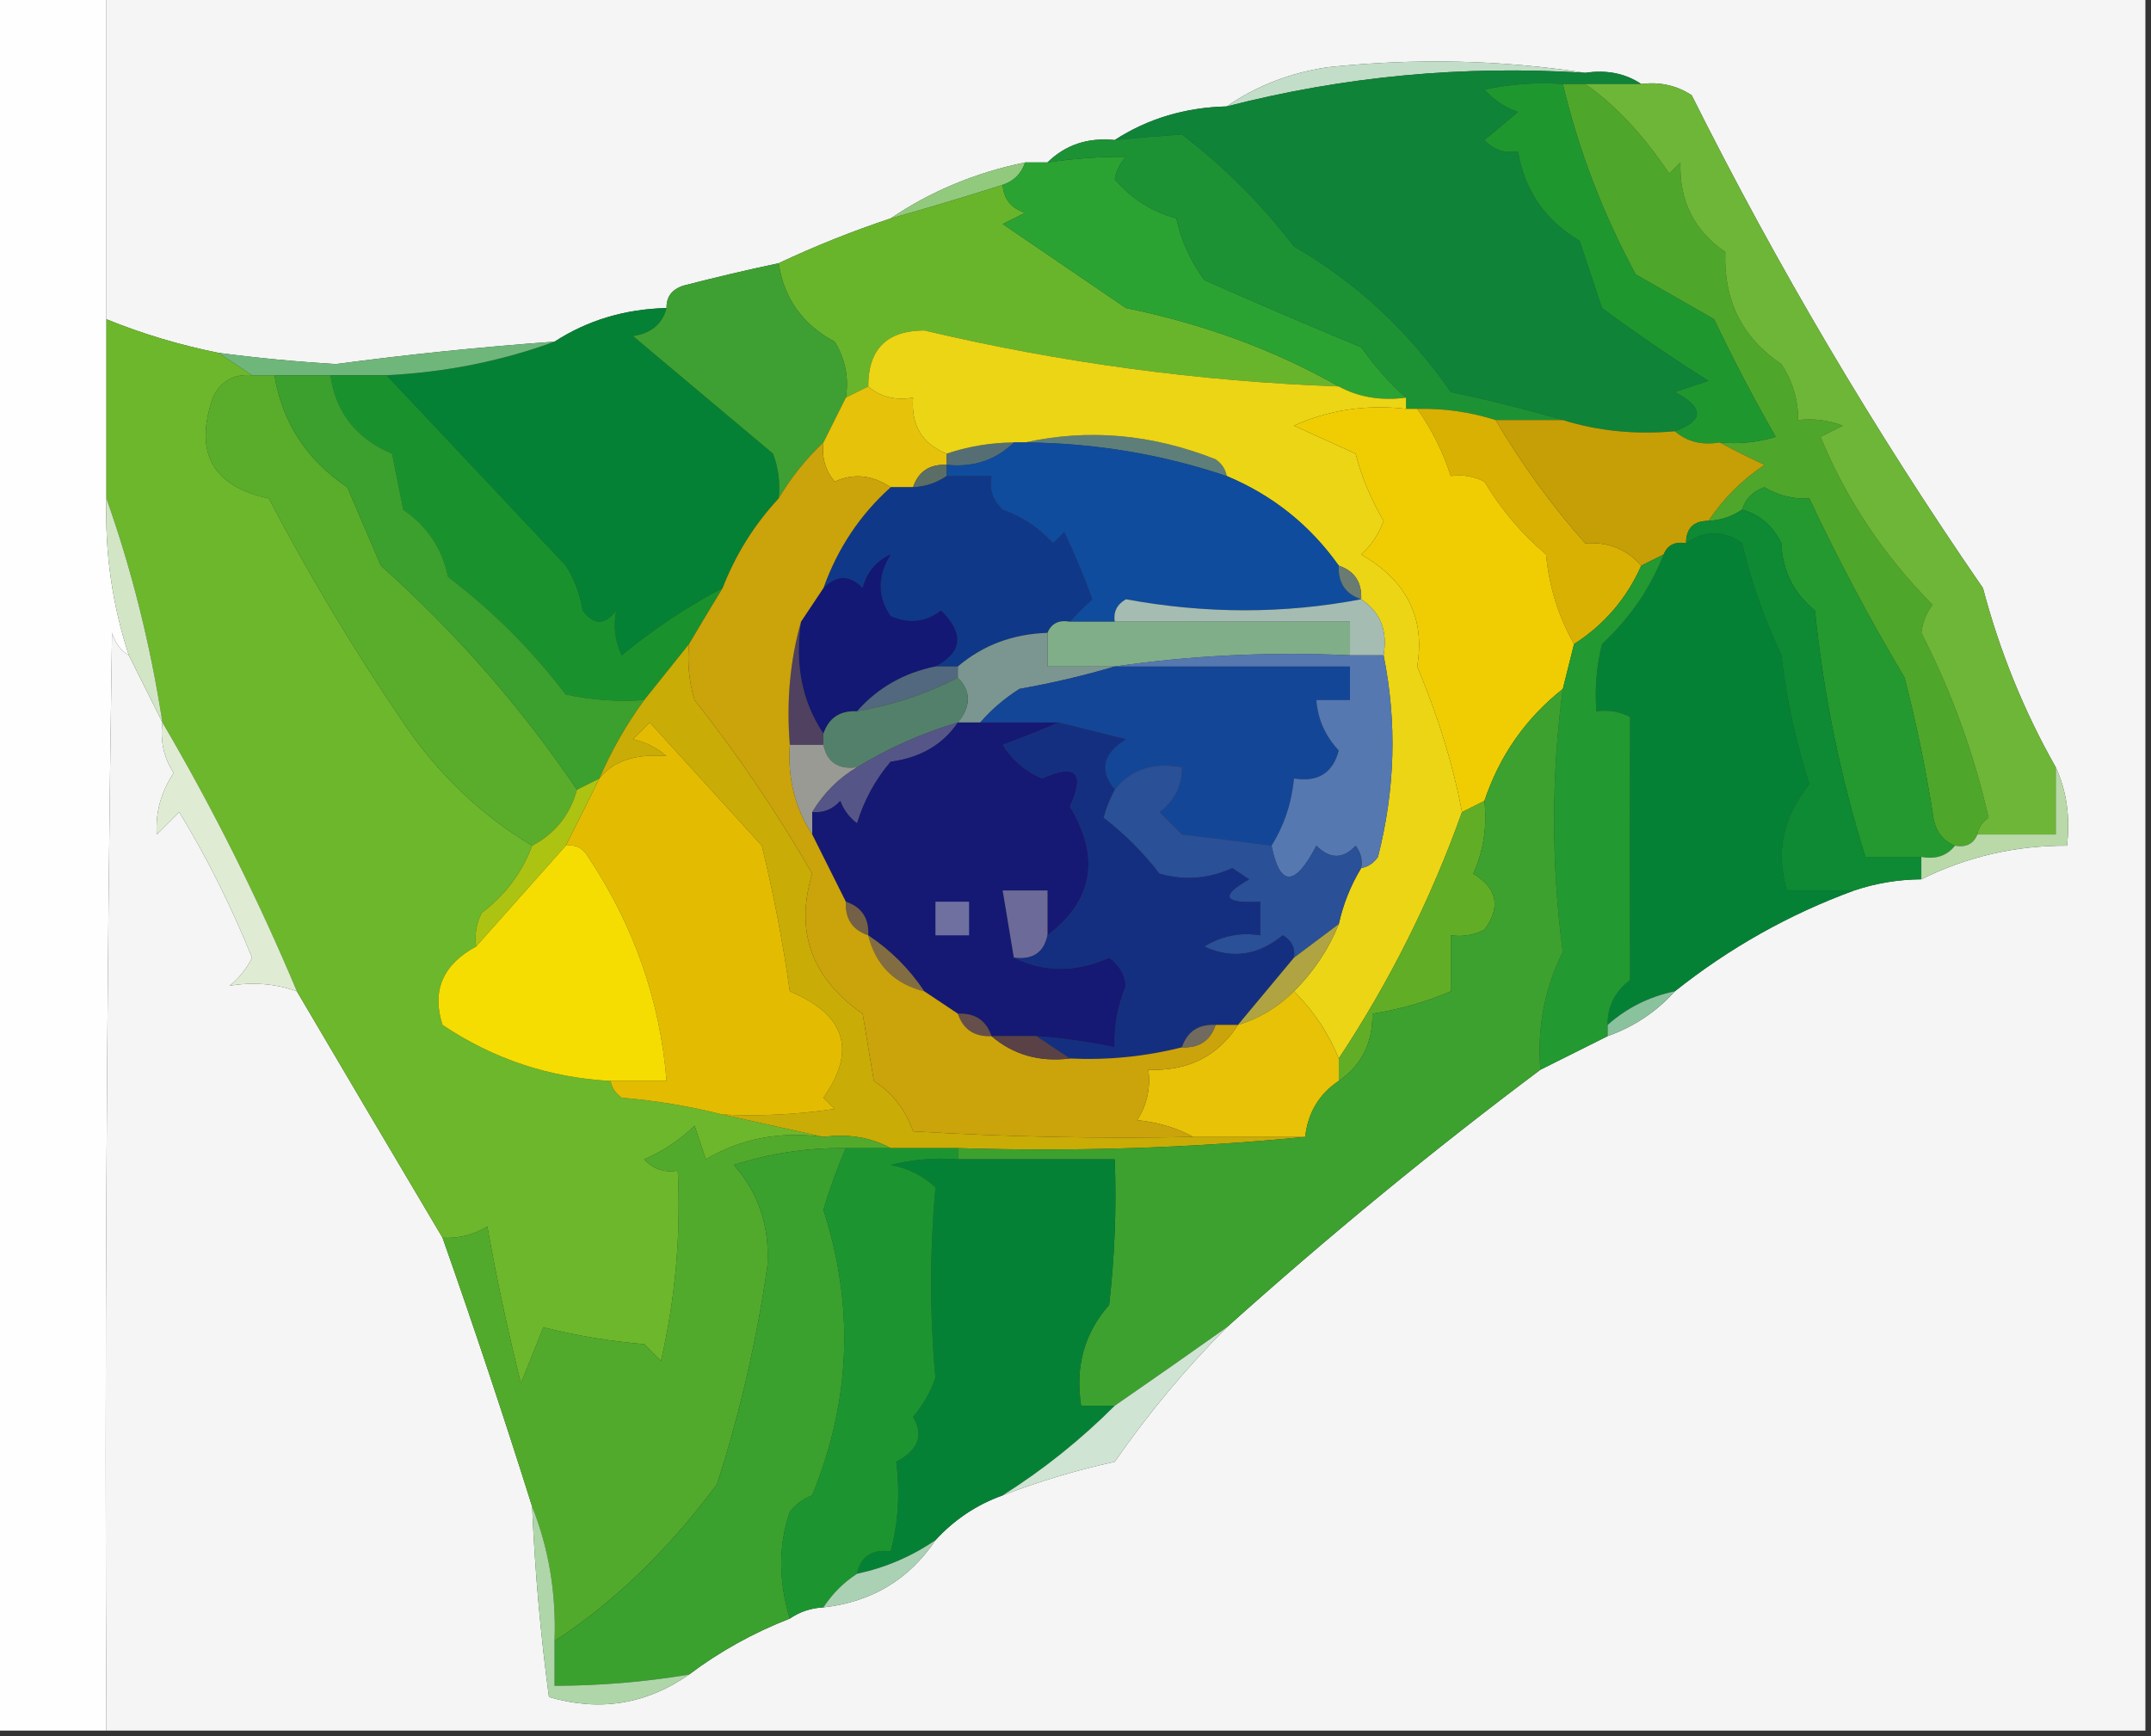 <?xml version="1.0" encoding="UTF-8"?>
<!DOCTYPE svg PUBLIC "-//W3C//DTD SVG 1.1//EN" "http://www.w3.org/Graphics/SVG/1.1/DTD/svg11.dtd">
<svg xmlns="http://www.w3.org/2000/svg" version="1.1" width="192px" height="155px" style="shape-rendering:geometricPrecision; text-rendering:geometricPrecision; image-rendering:optimizeQuality; fill-rule:evenodd; clip-rule:evenodd" xmlns:xlink="http://www.w3.org/1999/xlink">
<rect width="100%" height="100%" fill="#333333" stroke="none"/>
<g><path style="opacity:1" fill="#fefefe" d="M -0.5,-0.5 C 2.833,-0.5 6.167,-0.5 9.5,-0.5C 9.5,9.167 9.5,18.833 9.5,28.5C 9.5,33.833 9.5,39.167 9.5,44.5C 9.352,49.319 10.018,53.986 11.5,58.5C 10.778,58.083 10.278,57.416 10,56.5C 9.5,89.165 9.333,121.832 9.5,154.5C 6.167,154.5 2.833,154.5 -0.5,154.5C -0.5,102.833 -0.5,51.167 -0.5,-0.5 Z"/></g>
<g><path style="opacity:1" fill="#f4f5f4" d="M 9.5,-0.5 C 70.167,-0.5 130.833,-0.5 191.5,-0.5C 191.5,51.167 191.5,102.833 191.5,154.5C 130.833,154.5 70.167,154.5 9.5,154.5C 9.333,121.832 9.5,89.165 10,56.5C 10.278,57.416 10.778,58.083 11.5,58.5C 12.522,60.544 13.522,62.544 14.5,64.5C 14.287,66.144 14.62,67.644 15.5,69C 14.362,70.734 13.862,72.568 14,74.5C 14.667,73.833 15.333,73.167 16,72.5C 18.474,76.56 20.641,80.893 22.5,85.5C 22.023,86.478 21.357,87.311 20.5,88C 22.61,87.653 24.61,87.82 26.5,88.5C 30.801,95.813 35.135,103.146 39.5,110.5C 42.288,118.41 44.955,126.41 47.5,134.5C 47.742,140.184 48.242,145.851 49,151.5C 53.505,152.829 57.672,152.162 61.5,149.5C 64.243,147.436 67.243,145.769 70.5,144.5C 71.391,143.89 72.391,143.557 73.5,143.5C 77.805,143.018 81.139,141.018 83.5,137.5C 85.19,135.658 87.19,134.325 89.5,133.5C 92.737,132.251 96.071,131.251 99.5,130.5C 102.525,126.151 105.858,122.151 109.5,118.5C 118.631,110.311 127.964,102.645 137.5,95.5C 139.5,94.5 141.5,93.5 143.5,92.5C 145.853,91.66 147.853,90.326 149.5,88.5C 154.368,84.623 159.702,81.623 165.5,79.5C 167.435,78.85 169.435,78.517 171.5,78.5C 175.581,76.474 179.915,75.474 184.5,75.5C 184.802,72.941 184.468,70.607 183.5,68.5C 180.663,63.499 178.496,58.166 177,52.5C 167.302,38.437 158.636,23.77 151,8.5C 149.644,7.62 148.144,7.286 146.5,7.5C 145.081,6.549 143.415,6.216 141.5,6.5C 134.011,5.344 126.345,5.178 118.5,6C 115.135,6.505 112.135,7.672 109.5,9.5C 105.786,9.59 102.452,10.59 99.5,12.5C 97.102,12.259 95.102,12.926 93.5,14.5C 92.833,14.5 92.167,14.5 91.5,14.5C 87.064,15.414 83.064,17.081 79.5,19.5C 76.053,20.647 72.72,21.98 69.5,23.5C 66.668,24.1 63.835,24.767 61,25.5C 59.97,25.836 59.47,26.503 59.5,27.5C 55.786,27.59 52.453,28.59 49.5,30.5C 42.984,30.969 36.484,31.636 30,32.5C 26.477,32.293 22.977,31.96 19.5,31.5C 16.017,30.799 12.684,29.799 9.5,28.5C 9.5,18.833 9.5,9.167 9.5,-0.5 Z"/></g>
<g><path style="opacity:1" fill="#c2ddc8" d="M 141.5,6.5 C 130.613,5.81 119.946,6.81 109.5,9.5C 112.135,7.672 115.135,6.505 118.5,6C 126.345,5.178 134.011,5.344 141.5,6.5 Z"/></g>
<g><path style="opacity:1" fill="#0f8338" d="M 141.5,6.5 C 143.415,6.216 145.081,6.549 146.5,7.5C 144.833,7.5 143.167,7.5 141.5,7.5C 140.833,7.5 140.167,7.5 139.5,7.5C 137.143,7.337 134.81,7.503 132.5,8C 133.328,8.915 134.328,9.581 135.5,10C 134.5,10.833 133.5,11.667 132.5,12.5C 133.325,13.386 134.325,13.719 135.5,13.5C 136.088,17.006 137.922,19.673 141,21.5C 141.667,23.5 142.333,25.5 143,27.5C 146.065,29.769 149.232,31.936 152.5,34C 151.5,34.333 150.5,34.667 149.5,35C 152.125,36.376 152.125,37.542 149.5,38.5C 145.958,38.813 142.625,38.479 139.5,37.5C 136.325,36.571 132.991,35.738 129.5,35C 125.711,29.538 121.044,25.205 115.5,22C 112.597,18.219 109.263,14.886 105.5,12C 103.575,12.135 101.575,12.302 99.5,12.5C 102.452,10.59 105.786,9.59 109.5,9.5C 119.946,6.81 130.613,5.81 141.5,6.5 Z"/></g>
<g><path style="opacity:1" fill="#92ca7d" d="M 91.5,14.5 C 91.167,15.5 90.5,16.167 89.5,16.5C 86.129,17.576 82.796,18.576 79.5,19.5C 83.064,17.081 87.064,15.414 91.5,14.5 Z"/></g>
<g><path style="opacity:1" fill="#4ea62b" d="M 139.5,7.5 C 140.167,7.5 140.833,7.5 141.5,7.5C 144.162,9.347 146.662,12.013 149,15.5C 149.333,15.167 149.667,14.833 150,14.5C 149.879,17.921 151.212,20.588 154,22.5C 153.843,26.827 155.51,30.16 159,32.5C 160.009,34.025 160.509,35.692 160.5,37.5C 161.873,37.343 163.207,37.51 164.5,38C 163.833,38.333 163.167,38.667 162.5,39C 164.808,44.595 168.141,49.595 172.5,54C 171.941,54.725 171.608,55.558 171.5,56.5C 174.185,61.733 176.185,67.233 177.5,73C 176.944,73.383 176.611,73.883 176.5,74.5C 176.158,75.338 175.492,75.672 174.5,75.5C 173.307,75.03 172.64,74.03 172.5,72.5C 171.859,68.46 171.025,64.46 170,60.5C 166.882,55.26 164.048,49.927 161.5,44.5C 160.07,44.579 158.736,44.246 157.5,43.5C 156.478,43.855 155.811,44.522 155.5,45.5C 154.609,46.11 153.609,46.443 152.5,46.5C 153.812,44.521 155.479,42.855 157.5,41.5C 156.051,40.828 154.718,40.161 153.5,39.5C 155.199,39.66 156.866,39.493 158.5,39C 156.558,35.619 154.725,32.119 153,28.5C 150.667,27.167 148.333,25.833 146,24.5C 143.064,19.059 140.898,13.392 139.5,7.5 Z"/></g>
<g><path style="opacity:1" fill="#1f972f" d="M 139.5,7.5 C 140.898,13.392 143.064,19.059 146,24.5C 148.333,25.833 150.667,27.167 153,28.5C 154.725,32.119 156.558,35.619 158.5,39C 156.866,39.493 155.199,39.66 153.5,39.5C 151.901,39.768 150.568,39.434 149.5,38.5C 152.125,37.542 152.125,36.376 149.5,35C 150.5,34.667 151.5,34.333 152.5,34C 149.232,31.936 146.065,29.769 143,27.5C 142.333,25.5 141.667,23.5 141,21.5C 137.922,19.673 136.088,17.006 135.5,13.5C 134.325,13.719 133.325,13.386 132.5,12.5C 133.5,11.667 134.5,10.833 135.5,10C 134.328,9.581 133.328,8.915 132.5,8C 134.81,7.503 137.143,7.337 139.5,7.5 Z"/></g>
<g><path style="opacity:1" fill="#68b52c" d="M 89.5,16.5 C 89.577,17.75 90.244,18.583 91.5,19C 90.833,19.333 90.167,19.667 89.5,20C 93.176,22.503 96.843,25.003 100.5,27.5C 107.454,28.92 113.788,31.253 119.5,34.5C 107.006,34.049 94.673,32.382 82.5,29.5C 79.155,29.511 77.489,31.178 77.5,34.5C 76.833,34.833 76.167,35.167 75.5,35.5C 75.785,33.712 75.452,32.045 74.5,30.5C 71.646,28.985 69.98,26.651 69.5,23.5C 72.72,21.98 76.053,20.647 79.5,19.5C 82.796,18.576 86.129,17.576 89.5,16.5 Z"/></g>
<g><path style="opacity:1" fill="#2ba332" d="M 125.5,35.5 C 123.265,35.795 121.265,35.461 119.5,34.5C 113.788,31.253 107.454,28.92 100.5,27.5C 96.843,25.003 93.176,22.503 89.5,20C 90.167,19.667 90.833,19.333 91.5,19C 90.244,18.583 89.577,17.75 89.5,16.5C 90.5,16.167 91.167,15.5 91.5,14.5C 92.167,14.5 92.833,14.5 93.5,14.5C 95.87,14.149 98.203,13.982 100.5,14C 99.978,14.561 99.645,15.228 99.5,16C 100.954,17.713 102.788,18.88 105,19.5C 105.45,21.519 106.283,23.352 107.5,25C 112.214,27.089 116.881,29.089 121.5,31C 122.699,32.694 124.032,34.194 125.5,35.5 Z"/></g>
<g><path style="opacity:1" fill="#1c9235" d="M 139.5,37.5 C 137.5,37.5 135.5,37.5 133.5,37.5C 131.236,36.781 128.903,36.448 126.5,36.5C 126.167,36.5 125.833,36.5 125.5,36.5C 125.5,36.167 125.5,35.833 125.5,35.5C 124.032,34.194 122.699,32.694 121.5,31C 116.881,29.089 112.214,27.089 107.5,25C 106.283,23.352 105.45,21.519 105,19.5C 102.788,18.88 100.954,17.713 99.5,16C 99.645,15.228 99.978,14.561 100.5,14C 98.203,13.982 95.87,14.149 93.5,14.5C 95.102,12.926 97.102,12.259 99.5,12.5C 101.575,12.302 103.575,12.135 105.5,12C 109.263,14.886 112.597,18.219 115.5,22C 121.044,25.205 125.711,29.538 129.5,35C 132.991,35.738 136.325,36.571 139.5,37.5 Z"/></g>
<g><path style="opacity:1" fill="#048134" d="M 59.5,27.5 C 59.119,28.931 58.119,29.765 56.5,30C 60.642,33.47 64.808,36.97 69,40.5C 69.49,41.793 69.657,43.127 69.5,44.5C 67.333,46.83 65.666,49.497 64.5,52.5C 61.297,54.191 58.297,56.191 55.5,58.5C 54.904,57.284 54.737,55.951 55,54.5C 54,55.833 53,55.833 52,54.5C 51.781,53.062 51.281,51.729 50.5,50.5C 45.117,44.787 39.784,39.12 34.5,33.5C 39.77,33.237 44.77,32.237 49.5,30.5C 52.453,28.59 55.786,27.59 59.5,27.5 Z"/></g>
<g><path style="opacity:1" fill="#3ea032" d="M 69.5,23.5 C 69.98,26.651 71.646,28.985 74.5,30.5C 75.452,32.045 75.785,33.712 75.5,35.5C 74.833,36.833 74.167,38.167 73.5,39.5C 71.926,40.984 70.593,42.651 69.5,44.5C 69.657,43.127 69.49,41.793 69,40.5C 64.808,36.97 60.642,33.47 56.5,30C 58.119,29.765 59.119,28.931 59.5,27.5C 59.47,26.503 59.97,25.836 61,25.5C 63.835,24.767 66.668,24.1 69.5,23.5 Z"/></g>
<g><path style="opacity:1" fill="#6fb67b" d="M 49.5,30.5 C 44.77,32.237 39.77,33.237 34.5,33.5C 32.833,33.5 31.167,33.5 29.5,33.5C 27.833,33.5 26.167,33.5 24.5,33.5C 23.833,33.5 23.167,33.5 22.5,33.5C 21.5,32.833 20.5,32.167 19.5,31.5C 22.977,31.96 26.477,32.293 30,32.5C 36.484,31.636 42.984,30.969 49.5,30.5 Z"/></g>
<g><path style="opacity:1" fill="#5e7e7a" d="M 91.5,39.5 C 97.139,38.252 102.805,38.752 108.5,41C 109.056,41.383 109.389,41.883 109.5,42.5C 103.668,40.543 97.668,39.543 91.5,39.5 Z"/></g>
<g><path style="opacity:1" fill="#d9b102" d="M 126.5,36.5 C 128.903,36.448 131.236,36.781 133.5,37.5C 135.879,41.52 138.545,45.187 141.5,48.5C 143.554,48.365 145.221,49.032 146.5,50.5C 145.2,53.432 143.2,55.766 140.5,57.5C 139.106,55.049 138.272,52.382 138,49.5C 135.821,47.652 133.987,45.485 132.5,43C 131.552,42.517 130.552,42.35 129.5,42.5C 128.794,40.328 127.794,38.328 126.5,36.5 Z"/></g>
<g><path style="opacity:1" fill="#e6c20a" d="M 77.5,34.5 C 78.568,35.434 79.901,35.768 81.5,35.5C 81.31,37.959 82.31,39.626 84.5,40.5C 84.5,40.833 84.5,41.167 84.5,41.5C 82.973,41.427 81.973,42.094 81.5,43.5C 80.833,43.5 80.167,43.5 79.5,43.5C 77.847,42.395 76.18,42.229 74.5,43C 73.663,41.989 73.33,40.822 73.5,39.5C 74.167,38.167 74.833,36.833 75.5,35.5C 76.167,35.167 76.833,34.833 77.5,34.5 Z"/></g>
<g><path style="opacity:1" fill="#556e74" d="M 90.5,39.5 C 88.898,41.074 86.898,41.741 84.5,41.5C 84.5,41.167 84.5,40.833 84.5,40.5C 86.435,39.85 88.435,39.517 90.5,39.5 Z"/></g>
<g><path style="opacity:1" fill="#5a6e66" d="M 84.5,41.5 C 84.5,41.833 84.5,42.167 84.5,42.5C 83.609,43.11 82.609,43.443 81.5,43.5C 81.973,42.094 82.973,41.427 84.5,41.5 Z"/></g>
<g><path style="opacity:1" fill="#ebd515" d="M 119.5,34.5 C 121.265,35.461 123.265,35.795 125.5,35.5C 125.5,35.833 125.5,36.167 125.5,36.5C 121.952,36.095 118.619,36.595 115.5,38C 117.351,38.837 119.184,39.67 121,40.5C 121.554,42.61 122.388,44.61 123.5,46.5C 123.081,47.672 122.415,48.672 121.5,49.5C 125.568,51.835 127.235,55.168 126.5,59.5C 128.373,63.962 129.706,68.296 130.5,72.5C 127.726,80.275 124.06,87.609 119.5,94.5C 118.585,92.246 117.252,90.246 115.5,88.5C 117.252,86.754 118.585,84.754 119.5,82.5C 119.893,80.716 120.559,79.049 121.5,77.5C 122.117,77.389 122.617,77.056 123,76.5C 124.537,70.47 124.704,64.47 123.5,58.5C 123.88,56.302 123.213,54.635 121.5,53.5C 121.573,51.973 120.906,50.973 119.5,50.5C 116.936,46.883 113.603,44.216 109.5,42.5C 109.389,41.883 109.056,41.383 108.5,41C 102.805,38.752 97.139,38.252 91.5,39.5C 91.167,39.5 90.833,39.5 90.5,39.5C 88.435,39.517 86.435,39.85 84.5,40.5C 82.31,39.626 81.31,37.959 81.5,35.5C 79.901,35.768 78.568,35.434 77.5,34.5C 77.489,31.178 79.155,29.511 82.5,29.5C 94.673,32.382 107.006,34.049 119.5,34.5 Z"/></g>
<g><path style="opacity:1" fill="#6cb72b" d="M 9.5,28.5 C 12.684,29.799 16.017,30.799 19.5,31.5C 20.5,32.167 21.5,32.833 22.5,33.5C 20.876,33.36 19.71,34.027 19,35.5C 17.31,40.416 18.977,43.416 24,44.5C 27.635,51.429 31.635,58.096 36,64.5C 39.064,69.066 42.898,72.733 47.5,75.5C 46.602,77.905 45.102,79.905 43,81.5C 42.517,82.448 42.35,83.448 42.5,84.5C 39.519,86.116 38.519,88.45 39.5,91.5C 44.033,94.541 49.033,96.208 54.5,96.5C 54.611,97.117 54.944,97.617 55.5,98C 58.587,98.259 61.587,98.759 64.5,99.5C 67.5,100.167 70.5,100.833 73.5,101.5C 69.649,100.971 66.149,101.638 63,103.5C 62.667,102.5 62.333,101.5 62,100.5C 60.693,101.772 59.193,102.772 57.5,103.5C 58.325,104.386 59.325,104.719 60.5,104.5C 60.789,110.245 60.289,115.912 59,121.5C 58.5,121 58,120.5 57.5,120C 54.443,119.744 51.443,119.244 48.5,118.5C 47.833,120.167 47.167,121.833 46.5,123.5C 45.338,118.872 44.338,114.206 43.5,109.5C 42.264,110.246 40.931,110.579 39.5,110.5C 35.135,103.146 30.801,95.813 26.5,88.5C 23.008,80.182 19.008,72.182 14.5,64.5C 13.431,57.558 11.765,50.892 9.5,44.5C 9.5,39.167 9.5,33.833 9.5,28.5 Z"/></g>
<g><path style="opacity:1" fill="#c59f05" d="M 133.5,37.5 C 135.5,37.5 137.5,37.5 139.5,37.5C 142.625,38.479 145.958,38.813 149.5,38.5C 150.568,39.434 151.901,39.768 153.5,39.5C 154.718,40.161 156.051,40.828 157.5,41.5C 155.479,42.855 153.812,44.521 152.5,46.5C 151.167,46.5 150.5,47.167 150.5,48.5C 149.508,48.328 148.842,48.662 148.5,49.5C 147.833,49.833 147.167,50.167 146.5,50.5C 145.221,49.032 143.554,48.365 141.5,48.5C 138.545,45.187 135.879,41.52 133.5,37.5 Z"/></g>
<g><path style="opacity:1" fill="#0f4c9d" d="M 90.5,39.5 C 90.833,39.5 91.167,39.5 91.5,39.5C 97.668,39.543 103.668,40.543 109.5,42.5C 113.603,44.216 116.936,46.883 119.5,50.5C 119.427,52.027 120.094,53.027 121.5,53.5C 114.629,54.813 107.629,54.813 100.5,53.5C 99.703,53.957 99.369,54.624 99.5,55.5C 98.167,55.5 96.833,55.5 95.5,55.5C 96.091,54.849 96.757,54.182 97.5,53.5C 96.764,51.459 95.931,49.459 95,47.5C 94.667,47.833 94.333,48.167 94,48.5C 92.758,47.128 91.258,46.128 89.5,45.5C 88.614,44.675 88.281,43.675 88.5,42.5C 87.167,42.5 85.833,42.5 84.5,42.5C 84.5,42.167 84.5,41.833 84.5,41.5C 86.898,41.741 88.898,41.074 90.5,39.5 Z"/></g>
<g><path style="opacity:1" fill="#6eb637" d="M 141.5,7.5 C 143.167,7.5 144.833,7.5 146.5,7.5C 148.144,7.286 149.644,7.62 151,8.5C 158.636,23.77 167.302,38.437 177,52.5C 178.496,58.166 180.663,63.499 183.5,68.5C 183.5,70.5 183.5,72.5 183.5,74.5C 181.167,74.5 178.833,74.5 176.5,74.5C 176.611,73.883 176.944,73.383 177.5,73C 176.185,67.233 174.185,61.733 171.5,56.5C 171.608,55.558 171.941,54.725 172.5,54C 168.141,49.595 164.808,44.595 162.5,39C 163.167,38.667 163.833,38.333 164.5,38C 163.207,37.51 161.873,37.343 160.5,37.5C 160.509,35.692 160.009,34.025 159,32.5C 155.51,30.16 153.843,26.827 154,22.5C 151.212,20.588 149.879,17.921 150,14.5C 149.667,14.833 149.333,15.167 149,15.5C 146.662,12.013 144.162,9.347 141.5,7.5 Z"/></g>
<g><path style="opacity:1" fill="#5aad2b" d="M 22.5,33.5 C 23.167,33.5 23.833,33.5 24.5,33.5C 25.189,37.709 27.356,41.042 31,43.5C 32,45.833 33,48.167 34,50.5C 40.657,56.443 46.49,63.109 51.5,70.5C 50.876,72.754 49.543,74.421 47.5,75.5C 42.898,72.733 39.064,69.066 36,64.5C 31.635,58.096 27.635,51.429 24,44.5C 18.977,43.416 17.31,40.416 19,35.5C 19.71,34.027 20.876,33.36 22.5,33.5 Z"/></g>
<g><path style="opacity:1" fill="#d2e6c6" d="M 9.5,44.5 C 11.765,50.892 13.431,57.558 14.5,64.5C 13.522,62.544 12.522,60.544 11.5,58.5C 10.018,53.986 9.352,49.319 9.5,44.5 Z"/></g>
<g><path style="opacity:1" fill="#6a7b72" d="M 119.5,50.5 C 120.906,50.973 121.573,51.973 121.5,53.5C 120.094,53.027 119.427,52.027 119.5,50.5 Z"/></g>
<g><path style="opacity:1" fill="#058136" d="M 165.5,79.5 C 159.702,81.623 154.368,84.623 149.5,88.5C 147.216,88.975 145.216,89.975 143.5,91.5C 143.48,89.857 144.147,88.524 145.5,87.5C 145.48,79.637 145.48,71.803 145.5,64C 144.552,63.517 143.552,63.35 142.5,63.5C 142.338,61.473 142.505,59.473 143,57.5C 145.47,55.209 147.304,52.543 148.5,49.5C 148.842,48.662 149.508,48.328 150.5,48.5C 152.166,47.334 153.833,47.334 155.5,48.5C 156.206,51.667 157.372,55 159,58.5C 159.462,62.45 160.296,66.284 161.5,70C 159.137,72.932 158.471,76.099 159.5,79.5C 161.5,79.5 163.5,79.5 165.5,79.5 Z"/></g>
<g><path style="opacity:1" fill="#103888" d="M 84.5,42.5 C 85.833,42.5 87.167,42.5 88.5,42.5C 88.281,43.675 88.614,44.675 89.5,45.5C 91.258,46.128 92.758,47.128 94,48.5C 94.333,48.167 94.667,47.833 95,47.5C 95.931,49.459 96.764,51.459 97.5,53.5C 96.757,54.182 96.091,54.849 95.5,55.5C 94.508,55.328 93.842,55.662 93.5,56.5C 90.406,56.597 87.74,57.597 85.5,59.5C 84.833,59.5 84.167,59.5 83.5,59.5C 85.914,58.223 86.081,56.557 84,54.5C 82.612,55.554 81.112,55.72 79.5,55C 78.306,53.273 78.306,51.44 79.5,49.5C 78.201,50.09 77.368,51.09 77,52.5C 75.855,51.316 74.688,51.316 73.5,52.5C 74.769,48.946 76.769,45.946 79.5,43.5C 80.167,43.5 80.833,43.5 81.5,43.5C 82.609,43.443 83.609,43.11 84.5,42.5 Z"/></g>
<g><path style="opacity:1" fill="#a5bcb3" d="M 121.5,53.5 C 123.213,54.635 123.88,56.302 123.5,58.5C 122.5,58.5 121.5,58.5 120.5,58.5C 120.5,57.5 120.5,56.5 120.5,55.5C 113.5,55.5 106.5,55.5 99.5,55.5C 99.369,54.624 99.703,53.957 100.5,53.5C 107.629,54.813 114.629,54.813 121.5,53.5 Z"/></g>
<g><path style="opacity:1" fill="#80ae89" d="M 95.5,55.5 C 96.833,55.5 98.167,55.5 99.5,55.5C 106.5,55.5 113.5,55.5 120.5,55.5C 120.5,56.5 120.5,57.5 120.5,58.5C 113.313,58.175 106.313,58.509 99.5,59.5C 97.5,59.5 95.5,59.5 93.5,59.5C 93.5,58.5 93.5,57.5 93.5,56.5C 93.842,55.662 94.508,55.328 95.5,55.5 Z"/></g>
<g><path style="opacity:1" fill="#121873" d="M 83.5,59.5 C 80.669,60.079 78.336,61.412 76.5,63.5C 74.973,63.427 73.973,64.094 73.5,65.5C 71.598,62.663 70.931,59.329 71.5,55.5C 72.167,54.5 72.833,53.5 73.5,52.5C 74.688,51.316 75.855,51.316 77,52.5C 77.368,51.09 78.201,50.09 79.5,49.5C 78.306,51.44 78.306,53.273 79.5,55C 81.112,55.72 82.612,55.554 84,54.5C 86.081,56.557 85.914,58.223 83.5,59.5 Z"/></g>
<g><path style="opacity:1" fill="#24992f" d="M 174.5,75.5 C 173.791,76.404 172.791,76.737 171.5,76.5C 169.833,76.5 168.167,76.5 166.5,76.5C 164.254,69.277 162.754,61.944 162,54.5C 160.113,52.974 159.113,50.974 159,48.5C 158.241,46.937 157.074,45.937 155.5,45.5C 155.811,44.522 156.478,43.855 157.5,43.5C 158.736,44.246 160.07,44.579 161.5,44.5C 164.048,49.927 166.882,55.26 170,60.5C 171.025,64.46 171.859,68.46 172.5,72.5C 172.64,74.03 173.307,75.03 174.5,75.5 Z"/></g>
<g><path style="opacity:1" fill="#19922e" d="M 29.5,33.5 C 31.167,33.5 32.833,33.5 34.5,33.5C 39.784,39.12 45.117,44.787 50.5,50.5C 51.281,51.729 51.781,53.062 52,54.5C 53,55.833 54,55.833 55,54.5C 54.737,55.951 54.904,57.284 55.5,58.5C 58.297,56.191 61.297,54.191 64.5,52.5C 63.473,54.184 62.473,55.851 61.5,57.5C 60.167,59.167 58.833,60.833 57.5,62.5C 55.143,62.663 52.81,62.497 50.5,62C 47.5,58.045 44,54.545 40,51.5C 39.482,48.977 38.148,46.977 36,45.5C 35.667,43.833 35.333,42.167 35,40.5C 31.805,39.149 29.972,36.815 29.5,33.5 Z"/></g>
<g><path style="opacity:1" fill="#3ba02d" d="M 24.5,33.5 C 26.167,33.5 27.833,33.5 29.5,33.5C 29.972,36.815 31.805,39.149 35,40.5C 35.333,42.167 35.667,43.833 36,45.5C 38.148,46.977 39.482,48.977 40,51.5C 44,54.545 47.5,58.045 50.5,62C 52.81,62.497 55.143,62.663 57.5,62.5C 55.914,64.671 54.58,67.004 53.5,69.5C 52.833,69.833 52.167,70.167 51.5,70.5C 46.49,63.109 40.657,56.443 34,50.5C 33,48.167 32,45.833 31,43.5C 27.356,41.042 25.189,37.709 24.5,33.5 Z"/></g>
<g><path style="opacity:1" fill="#52687e" d="M 83.5,59.5 C 84.167,59.5 84.833,59.5 85.5,59.5C 85.5,59.833 85.5,60.167 85.5,60.5C 82.702,61.953 79.702,62.953 76.5,63.5C 78.336,61.412 80.669,60.079 83.5,59.5 Z"/></g>
<g><path style="opacity:1" fill="#7b9691" d="M 93.5,56.5 C 93.5,57.5 93.5,58.5 93.5,59.5C 95.5,59.5 97.5,59.5 99.5,59.5C 96.829,60.298 93.996,60.965 91,61.5C 89.636,62.371 88.469,63.371 87.5,64.5C 86.833,64.5 86.167,64.5 85.5,64.5C 86.686,63.039 86.686,61.705 85.5,60.5C 85.5,60.167 85.5,59.833 85.5,59.5C 87.74,57.597 90.406,56.597 93.5,56.5 Z"/></g>
<g><path style="opacity:1" fill="#4f415f" d="M 71.5,55.5 C 70.931,59.329 71.598,62.663 73.5,65.5C 73.5,65.833 73.5,66.167 73.5,66.5C 72.5,66.5 71.5,66.5 70.5,66.5C 70.185,62.629 70.518,58.962 71.5,55.5 Z"/></g>
<g><path style="opacity:1" fill="#144697" d="M 99.5,59.5 C 106.5,59.5 113.5,59.5 120.5,59.5C 120.5,60.5 120.5,61.5 120.5,62.5C 119.5,62.5 118.5,62.5 117.5,62.5C 117.626,64.2 118.293,65.7 119.5,67C 118.968,69.02 117.635,69.853 115.5,69.5C 115.296,71.685 114.63,73.685 113.5,75.5C 110.857,75.149 108.191,74.816 105.5,74.5C 104.833,73.833 104.167,73.167 103.5,72.5C 104.853,71.476 105.52,70.143 105.5,68.5C 102.918,68.025 100.918,68.692 99.5,70.5C 98.088,68.77 98.421,67.27 100.5,66C 98.482,65.495 96.482,64.995 94.5,64.5C 92.167,64.5 89.833,64.5 87.5,64.5C 88.469,63.371 89.636,62.371 91,61.5C 93.996,60.965 96.829,60.298 99.5,59.5 Z"/></g>
<g><path style="opacity:1" fill="#c9ac05" d="M 61.5,57.5 C 61.34,59.199 61.507,60.866 62,62.5C 65.843,67.36 69.343,72.526 72.5,78C 70.934,83.154 72.434,87.32 77,90.5C 77.333,92.5 77.667,94.5 78,96.5C 79.675,97.596 80.842,99.096 81.5,101C 89.827,101.5 98.16,101.666 106.5,101.5C 109.833,101.5 113.167,101.5 116.5,101.5C 106.347,102.494 96.013,102.828 85.5,102.5C 83.5,102.5 81.5,102.5 79.5,102.5C 77.735,101.539 75.735,101.205 73.5,101.5C 70.5,100.833 67.5,100.167 64.5,99.5C 67.85,99.665 71.183,99.498 74.5,99C 74.167,98.667 73.833,98.333 73.5,98C 76.479,93.762 75.479,90.595 70.5,88.5C 69.875,84.093 69.042,79.759 68,75.5C 64.667,71.833 61.333,68.167 58,64.5C 57.5,65 57,65.5 56.5,66C 57.624,66.249 58.624,66.749 59.5,67.5C 56.714,67.279 54.714,67.946 53.5,69.5C 54.58,67.004 55.914,64.671 57.5,62.5C 58.833,60.833 60.167,59.167 61.5,57.5 Z"/></g>
<g><path style="opacity:1" fill="#53806a" d="M 85.5,60.5 C 86.686,61.705 86.686,63.039 85.5,64.5C 82.294,65.454 79.294,66.787 76.5,68.5C 74.821,68.715 73.821,68.048 73.5,66.5C 73.5,66.167 73.5,65.833 73.5,65.5C 73.973,64.094 74.973,63.427 76.5,63.5C 79.702,62.953 82.702,61.953 85.5,60.5 Z"/></g>
<g><path style="opacity:1" fill="#f0cd02" d="M 125.5,36.5 C 125.833,36.5 126.167,36.5 126.5,36.5C 127.794,38.328 128.794,40.328 129.5,42.5C 130.552,42.35 131.552,42.517 132.5,43C 133.987,45.485 135.821,47.652 138,49.5C 138.272,52.382 139.106,55.049 140.5,57.5C 140.167,58.833 139.833,60.167 139.5,61.5C 136.185,64.125 133.851,67.458 132.5,71.5C 131.833,71.833 131.167,72.167 130.5,72.5C 129.706,68.296 128.373,63.962 126.5,59.5C 127.235,55.168 125.568,51.835 121.5,49.5C 122.415,48.672 123.081,47.672 123.5,46.5C 122.388,44.61 121.554,42.61 121,40.5C 119.184,39.67 117.351,38.837 115.5,38C 118.619,36.595 121.952,36.095 125.5,36.5 Z"/></g>
<g><path style="opacity:1" fill="#0d8a33" d="M 155.5,45.5 C 157.074,45.937 158.241,46.937 159,48.5C 159.113,50.974 160.113,52.974 162,54.5C 162.754,61.944 164.254,69.277 166.5,76.5C 168.167,76.5 169.833,76.5 171.5,76.5C 171.5,77.167 171.5,77.833 171.5,78.5C 169.435,78.517 167.435,78.85 165.5,79.5C 163.5,79.5 161.5,79.5 159.5,79.5C 158.471,76.099 159.137,72.932 161.5,70C 160.296,66.284 159.462,62.45 159,58.5C 157.372,55 156.206,51.667 155.5,48.5C 153.833,47.334 152.166,47.334 150.5,48.5C 150.5,47.167 151.167,46.5 152.5,46.5C 153.609,46.443 154.609,46.11 155.5,45.5 Z"/></g>
<g><path style="opacity:1" fill="#989a93" d="M 70.5,66.5 C 71.5,66.5 72.5,66.5 73.5,66.5C 73.821,68.048 74.821,68.715 76.5,68.5C 74.861,69.472 73.527,70.806 72.5,72.5C 72.5,73.167 72.5,73.833 72.5,74.5C 70.96,72.162 70.294,69.495 70.5,66.5 Z"/></g>
<g><path style="opacity:1" fill="#555687" d="M 85.5,64.5 C 84.153,66.48 82.153,67.647 79.5,68C 78.134,69.6 77.134,71.433 76.5,73.5C 75.808,72.975 75.308,72.308 75,71.5C 74.329,72.252 73.496,72.586 72.5,72.5C 73.527,70.806 74.861,69.472 76.5,68.5C 79.294,66.787 82.294,65.454 85.5,64.5 Z"/></g>
<g><path style="opacity:1" fill="#dfecd3" d="M 14.5,64.5 C 19.008,72.182 23.008,80.182 26.5,88.5C 24.61,87.82 22.61,87.653 20.5,88C 21.357,87.311 22.023,86.478 22.5,85.5C 20.641,80.893 18.474,76.56 16,72.5C 15.333,73.167 14.667,73.833 14,74.5C 13.862,72.568 14.362,70.734 15.5,69C 14.62,67.644 14.287,66.144 14.5,64.5 Z"/></g>
<g><path style="opacity:1" fill="#151973" d="M 85.5,64.5 C 86.167,64.5 86.833,64.5 87.5,64.5C 89.833,64.5 92.167,64.5 94.5,64.5C 92.958,65.163 91.291,65.83 89.5,66.5C 90.347,67.845 91.513,68.845 93,69.5C 96.057,68.148 96.89,68.981 95.5,72C 98.243,76.56 97.577,80.394 93.5,83.5C 93.5,82.167 93.5,80.833 93.5,79.5C 92.167,79.5 90.833,79.5 89.5,79.5C 89.833,81.5 90.167,83.5 90.5,85.5C 93.23,86.817 96.064,86.817 99,85.5C 99.87,86.108 100.37,86.941 100.5,88C 99.766,89.766 99.433,91.599 99.5,93.5C 97.194,93.007 94.861,92.674 92.5,92.5C 91.167,92.5 89.833,92.5 88.5,92.5C 88.027,91.094 87.027,90.427 85.5,90.5C 84.5,89.833 83.5,89.167 82.5,88.5C 81.167,86.5 79.5,84.833 77.5,83.5C 77.573,81.973 76.906,80.973 75.5,80.5C 74.5,78.5 73.5,76.5 72.5,74.5C 72.5,73.833 72.5,73.167 72.5,72.5C 73.496,72.586 74.329,72.252 75,71.5C 75.308,72.308 75.808,72.975 76.5,73.5C 77.134,71.433 78.134,69.6 79.5,68C 82.153,67.647 84.153,66.48 85.5,64.5 Z"/></g>
<g><path style="opacity:1" fill="#5578b1" d="M 99.5,59.5 C 106.313,58.509 113.313,58.175 120.5,58.5C 121.5,58.5 122.5,58.5 123.5,58.5C 124.704,64.47 124.537,70.47 123,76.5C 122.617,77.056 122.117,77.389 121.5,77.5C 121.631,76.761 121.464,76.094 121,75.5C 119.887,76.711 118.72,76.711 117.5,75.5C 115.58,79.193 114.247,79.193 113.5,75.5C 114.63,73.685 115.296,71.685 115.5,69.5C 117.635,69.853 118.968,69.02 119.5,67C 118.293,65.7 117.626,64.2 117.5,62.5C 118.5,62.5 119.5,62.5 120.5,62.5C 120.5,61.5 120.5,60.5 120.5,59.5C 113.5,59.5 106.5,59.5 99.5,59.5 Z"/></g>
<g><path style="opacity:1" fill="#e3bc02" d="M 64.5,99.5 C 61.587,98.759 58.587,98.259 55.5,98C 54.944,97.617 54.611,97.117 54.5,96.5C 56.167,96.5 57.833,96.5 59.5,96.5C 58.922,89.318 56.589,82.651 52.5,76.5C 52.043,75.703 51.376,75.369 50.5,75.5C 51.529,73.483 52.529,71.483 53.5,69.5C 54.714,67.946 56.714,67.279 59.5,67.5C 58.624,66.749 57.624,66.249 56.5,66C 57,65.5 57.5,65 58,64.5C 61.333,68.167 64.667,71.833 68,75.5C 69.042,79.759 69.875,84.093 70.5,88.5C 75.479,90.595 76.479,93.762 73.5,98C 73.833,98.333 74.167,98.667 74.5,99C 71.183,99.498 67.85,99.665 64.5,99.5 Z"/></g>
<g><path style="opacity:1" fill="#b9d9a9" d="M 183.5,68.5 C 184.468,70.607 184.802,72.941 184.5,75.5C 179.915,75.474 175.581,76.474 171.5,78.5C 171.5,77.833 171.5,77.167 171.5,76.5C 172.791,76.737 173.791,76.404 174.5,75.5C 175.492,75.672 176.158,75.338 176.5,74.5C 178.833,74.5 181.167,74.5 183.5,74.5C 183.5,72.5 183.5,70.5 183.5,68.5 Z"/></g>
<g><path style="opacity:1" fill="#acc312" d="M 53.5,69.5 C 52.529,71.483 51.529,73.483 50.5,75.5C 47.833,78.5 45.167,81.5 42.5,84.5C 42.35,83.448 42.517,82.448 43,81.5C 45.102,79.905 46.602,77.905 47.5,75.5C 49.543,74.421 50.876,72.754 51.5,70.5C 52.167,70.167 52.833,69.833 53.5,69.5 Z"/></g>
<g><path style="opacity:1" fill="#2a5097" d="M 113.5,75.5 C 114.247,79.193 115.58,79.193 117.5,75.5C 118.72,76.711 119.887,76.711 121,75.5C 121.464,76.094 121.631,76.761 121.5,77.5C 120.559,79.049 119.893,80.716 119.5,82.5C 118.167,83.5 116.833,84.5 115.5,85.5C 115.631,84.624 115.298,83.957 114.5,83.5C 112.293,85.31 109.959,85.643 107.5,84.5C 109.045,83.548 110.712,83.215 112.5,83.5C 112.5,82.5 112.5,81.5 112.5,80.5C 109.203,80.671 108.869,80.005 111.5,78.5C 111,78.167 110.5,77.833 110,77.5C 107.88,78.459 105.713,78.626 103.5,78C 102.035,76.107 100.369,74.44 98.5,73C 98.743,72.098 99.077,71.265 99.5,70.5C 100.918,68.692 102.918,68.025 105.5,68.5C 105.52,70.143 104.853,71.476 103.5,72.5C 104.167,73.167 104.833,73.833 105.5,74.5C 108.191,74.816 110.857,75.149 113.5,75.5 Z"/></g>
<g><path style="opacity:1" fill="#6b6a98" d="M 93.5,83.5 C 93.179,85.048 92.179,85.715 90.5,85.5C 90.167,83.5 89.833,81.5 89.5,79.5C 90.833,79.5 92.167,79.5 93.5,79.5C 93.5,80.833 93.5,82.167 93.5,83.5 Z"/></g>
<g><path style="opacity:1" fill="#736047" d="M 75.5,80.5 C 76.906,80.973 77.573,81.973 77.5,83.5C 76.094,83.027 75.427,82.027 75.5,80.5 Z"/></g>
<g><path style="opacity:1" fill="#6f70a0" d="M 83.5,80.5 C 84.5,80.5 85.5,80.5 86.5,80.5C 86.5,81.5 86.5,82.5 86.5,83.5C 85.5,83.5 84.5,83.5 83.5,83.5C 83.5,82.5 83.5,81.5 83.5,80.5 Z"/></g>
<g><path style="opacity:1" fill="#f5dd02" d="M 50.5,75.5 C 51.376,75.369 52.043,75.703 52.5,76.5C 56.589,82.651 58.922,89.318 59.5,96.5C 57.833,96.5 56.167,96.5 54.5,96.5C 49.033,96.208 44.033,94.541 39.5,91.5C 38.519,88.45 39.519,86.116 42.5,84.5C 45.167,81.5 47.833,78.5 50.5,75.5 Z"/></g>
<g><path style="opacity:1" fill="#826d42" d="M 77.5,83.5 C 79.5,84.833 81.167,86.5 82.5,88.5C 79.833,87.833 78.167,86.167 77.5,83.5 Z"/></g>
<g><path style="opacity:1" fill="#152f80" d="M 94.5,64.5 C 96.482,64.995 98.482,65.495 100.5,66C 98.421,67.27 98.088,68.77 99.5,70.5C 99.077,71.265 98.743,72.098 98.5,73C 100.369,74.44 102.035,76.107 103.5,78C 105.713,78.626 107.88,78.459 110,77.5C 110.5,77.833 111,78.167 111.5,78.5C 108.869,80.005 109.203,80.671 112.5,80.5C 112.5,81.5 112.5,82.5 112.5,83.5C 110.712,83.215 109.045,83.548 107.5,84.5C 109.959,85.643 112.293,85.31 114.5,83.5C 115.298,83.957 115.631,84.624 115.5,85.5C 113.833,87.5 112.167,89.5 110.5,91.5C 109.833,91.5 109.167,91.5 108.5,91.5C 106.973,91.427 105.973,92.094 105.5,93.5C 102.236,94.324 98.902,94.658 95.5,94.5C 94.5,93.833 93.5,93.167 92.5,92.5C 94.861,92.674 97.194,93.007 99.5,93.5C 99.433,91.599 99.766,89.766 100.5,88C 100.37,86.941 99.87,86.108 99,85.5C 96.064,86.817 93.23,86.817 90.5,85.5C 92.179,85.715 93.179,85.048 93.5,83.5C 97.577,80.394 98.243,76.56 95.5,72C 96.89,68.981 96.057,68.148 93,69.5C 91.513,68.845 90.347,67.845 89.5,66.5C 91.291,65.83 92.958,65.163 94.5,64.5 Z"/></g>
<g><path style="opacity:1" fill="#afa441" d="M 119.5,82.5 C 118.585,84.754 117.252,86.754 115.5,88.5C 114.078,89.925 112.411,90.925 110.5,91.5C 112.167,89.5 113.833,87.5 115.5,85.5C 116.833,84.5 118.167,83.5 119.5,82.5 Z"/></g>
<g><path style="opacity:1" fill="#61ae26" d="M 132.5,71.5 C 132.756,73.793 132.423,75.959 131.5,78C 133.658,79.312 133.991,80.978 132.5,83C 131.552,83.483 130.552,83.65 129.5,83.5C 129.5,85.167 129.5,86.833 129.5,88.5C 127.263,89.449 124.929,90.116 122.5,90.5C 122.539,93.089 121.539,95.089 119.5,96.5C 119.5,95.833 119.5,95.167 119.5,94.5C 124.06,87.609 127.726,80.275 130.5,72.5C 131.167,72.167 131.833,71.833 132.5,71.5 Z"/></g>
<g><path style="opacity:1" fill="#229931" d="M 148.5,49.5 C 147.304,52.543 145.47,55.209 143,57.5C 142.505,59.473 142.338,61.473 142.5,63.5C 143.552,63.35 144.552,63.517 145.5,64C 145.48,71.803 145.48,79.637 145.5,87.5C 144.147,88.524 143.48,89.857 143.5,91.5C 143.5,91.833 143.5,92.167 143.5,92.5C 141.5,93.5 139.5,94.5 137.5,95.5C 137.196,91.785 137.863,88.285 139.5,85C 138.466,77.15 138.466,69.316 139.5,61.5C 139.833,60.167 140.167,58.833 140.5,57.5C 143.2,55.766 145.2,53.432 146.5,50.5C 147.167,50.167 147.833,49.833 148.5,49.5 Z"/></g>
<g><path style="opacity:1" fill="#8bc29e" d="M 149.5,88.5 C 147.853,90.326 145.853,91.66 143.5,92.5C 143.5,92.167 143.5,91.833 143.5,91.5C 145.216,89.975 147.216,88.975 149.5,88.5 Z"/></g>
<g><path style="opacity:1" fill="#664e4b" d="M 85.5,90.5 C 87.027,90.427 88.027,91.094 88.5,92.5C 86.973,92.573 85.973,91.906 85.5,90.5 Z"/></g>
<g><path style="opacity:1" fill="#e7c206" d="M 115.5,88.5 C 117.252,90.246 118.585,92.246 119.5,94.5C 119.5,95.167 119.5,95.833 119.5,96.5C 117.75,97.659 116.75,99.326 116.5,101.5C 113.167,101.5 109.833,101.5 106.5,101.5C 105.048,100.698 103.382,100.198 101.5,100C 102.38,98.644 102.714,97.144 102.5,95.5C 106.034,95.639 108.701,94.306 110.5,91.5C 112.411,90.925 114.078,89.925 115.5,88.5 Z"/></g>
<g><path style="opacity:1" fill="#cba30b" d="M 73.5,39.5 C 73.33,40.822 73.663,41.989 74.5,43C 76.18,42.229 77.847,42.395 79.5,43.5C 76.769,45.946 74.769,48.946 73.5,52.5C 72.833,53.5 72.167,54.5 71.5,55.5C 70.518,58.962 70.185,62.629 70.5,66.5C 70.294,69.495 70.96,72.162 72.5,74.5C 73.5,76.5 74.5,78.5 75.5,80.5C 75.427,82.027 76.094,83.027 77.5,83.5C 78.167,86.167 79.833,87.833 82.5,88.5C 83.5,89.167 84.5,89.833 85.5,90.5C 85.973,91.906 86.973,92.573 88.5,92.5C 90.439,94.163 92.772,94.829 95.5,94.5C 98.902,94.658 102.236,94.324 105.5,93.5C 107.027,93.573 108.027,92.906 108.5,91.5C 109.167,91.5 109.833,91.5 110.5,91.5C 108.701,94.306 106.034,95.639 102.5,95.5C 102.714,97.144 102.38,98.644 101.5,100C 103.382,100.198 105.048,100.698 106.5,101.5C 98.16,101.666 89.827,101.5 81.5,101C 80.842,99.096 79.675,97.596 78,96.5C 77.667,94.5 77.333,92.5 77,90.5C 72.434,87.32 70.934,83.154 72.5,78C 69.343,72.526 65.843,67.36 62,62.5C 61.507,60.866 61.34,59.199 61.5,57.5C 62.473,55.851 63.473,54.184 64.5,52.5C 65.666,49.497 67.333,46.83 69.5,44.5C 70.593,42.651 71.926,40.984 73.5,39.5 Z"/></g>
<g><path style="opacity:1" fill="#5a4146" d="M 88.5,92.5 C 89.833,92.5 91.167,92.5 92.5,92.5C 93.5,93.167 94.5,93.833 95.5,94.5C 92.772,94.829 90.439,94.163 88.5,92.5 Z"/></g>
<g><path style="opacity:1" fill="#716a5e" d="M 108.5,91.5 C 108.027,92.906 107.027,93.573 105.5,93.5C 105.973,92.094 106.973,91.427 108.5,91.5 Z"/></g>
<g><path style="opacity:1" fill="#3ca12f" d="M 139.5,61.5 C 138.466,69.316 138.466,77.15 139.5,85C 137.863,88.285 137.196,91.785 137.5,95.5C 127.964,102.645 118.631,110.311 109.5,118.5C 106.122,120.895 102.789,123.229 99.5,125.5C 98.5,125.5 97.5,125.5 96.5,125.5C 95.955,122.002 96.788,119.002 99,116.5C 99.499,112.179 99.666,107.846 99.5,103.5C 94.833,103.5 90.167,103.5 85.5,103.5C 85.5,103.167 85.5,102.833 85.5,102.5C 96.013,102.828 106.347,102.494 116.5,101.5C 116.75,99.326 117.75,97.659 119.5,96.5C 121.539,95.089 122.539,93.089 122.5,90.5C 124.929,90.116 127.263,89.449 129.5,88.5C 129.5,86.833 129.5,85.167 129.5,83.5C 130.552,83.65 131.552,83.483 132.5,83C 133.991,80.978 133.658,79.312 131.5,78C 132.423,75.959 132.756,73.793 132.5,71.5C 133.851,67.458 136.185,64.125 139.5,61.5 Z"/></g>
<g><path style="opacity:1" fill="#058135" d="M 85.5,103.5 C 90.167,103.5 94.833,103.5 99.5,103.5C 99.666,107.846 99.499,112.179 99,116.5C 96.788,119.002 95.955,122.002 96.5,125.5C 97.5,125.5 98.5,125.5 99.5,125.5C 96.455,128.547 93.122,131.213 89.5,133.5C 87.19,134.325 85.19,135.658 83.5,137.5C 81.372,138.957 79.038,139.957 76.5,140.5C 76.821,138.952 77.821,138.285 79.5,138.5C 80.18,135.938 80.347,133.271 80,130.5C 81.976,129.457 82.476,128.123 81.5,126.5C 82.383,125.452 83.05,124.285 83.5,123C 82.986,117.466 82.986,111.799 83.5,106C 82.377,104.956 81.044,104.29 79.5,104C 81.473,103.505 83.473,103.338 85.5,103.5 Z"/></g>
<g><path style="opacity:1" fill="#52aa2c" d="M 73.5,101.5 C 75.735,101.205 77.735,101.539 79.5,102.5C 78.167,102.5 76.833,102.5 75.5,102.5C 72.09,102.457 68.757,102.957 65.5,104C 67.716,106.502 68.716,109.502 68.5,113C 67.553,119.622 66.053,126.122 64,132.5C 59.629,138.386 54.796,143.052 49.5,146.5C 49.656,142.236 48.989,138.236 47.5,134.5C 44.955,126.41 42.288,118.41 39.5,110.5C 40.931,110.579 42.264,110.246 43.5,109.5C 44.338,114.206 45.338,118.872 46.5,123.5C 47.167,121.833 47.833,120.167 48.5,118.5C 51.443,119.244 54.443,119.744 57.5,120C 58,120.5 58.5,121 59,121.5C 60.289,115.912 60.789,110.245 60.5,104.5C 59.325,104.719 58.325,104.386 57.5,103.5C 59.193,102.772 60.693,101.772 62,100.5C 62.333,101.5 62.667,102.5 63,103.5C 66.149,101.638 69.649,100.971 73.5,101.5 Z"/></g>
<g><path style="opacity:1" fill="#3aa02e" d="M 75.5,102.5 C 74.743,104.267 74.077,106.1 73.5,108C 76.279,116.595 75.946,125.095 72.5,133.5C 71.692,133.808 71.025,134.308 70.5,135C 69.478,137.936 69.478,141.103 70.5,144.5C 67.243,145.769 64.243,147.436 61.5,149.5C 57.534,150.162 53.534,150.495 49.5,150.5C 49.5,149.167 49.5,147.833 49.5,146.5C 54.796,143.052 59.629,138.386 64,132.5C 66.053,126.122 67.553,119.622 68.5,113C 68.716,109.502 67.716,106.502 65.5,104C 68.757,102.957 72.09,102.457 75.5,102.5 Z"/></g>
<g><path style="opacity:1" fill="#cfe4d2" d="M 109.5,118.5 C 105.858,122.151 102.525,126.151 99.5,130.5C 96.071,131.251 92.737,132.251 89.5,133.5C 93.122,131.213 96.455,128.547 99.5,125.5C 102.789,123.229 106.122,120.895 109.5,118.5 Z"/></g>
<g><path style="opacity:1" fill="#1c9531" d="M 75.5,102.5 C 76.833,102.5 78.167,102.5 79.5,102.5C 81.5,102.5 83.5,102.5 85.5,102.5C 85.5,102.833 85.5,103.167 85.5,103.5C 83.473,103.338 81.473,103.505 79.5,104C 81.044,104.29 82.377,104.956 83.5,106C 82.986,111.799 82.986,117.466 83.5,123C 83.05,124.285 82.383,125.452 81.5,126.5C 82.476,128.123 81.976,129.457 80,130.5C 80.347,133.271 80.18,135.938 79.5,138.5C 77.821,138.285 76.821,138.952 76.5,140.5C 75.306,141.272 74.306,142.272 73.5,143.5C 72.391,143.557 71.391,143.89 70.5,144.5C 69.478,141.103 69.478,137.936 70.5,135C 71.025,134.308 71.692,133.808 72.5,133.5C 75.946,125.095 76.279,116.595 73.5,108C 74.077,106.1 74.743,104.267 75.5,102.5 Z"/></g>
<g><path style="opacity:1" fill="#abd1b5" d="M 83.5,137.5 C 81.139,141.018 77.805,143.018 73.5,143.5C 74.306,142.272 75.306,141.272 76.5,140.5C 79.038,139.957 81.372,138.957 83.5,137.5 Z"/></g>
<g><path style="opacity:1" fill="#aed6a9" d="M 47.5,134.5 C 48.989,138.236 49.656,142.236 49.5,146.5C 49.5,147.833 49.5,149.167 49.5,150.5C 53.534,150.495 57.534,150.162 61.5,149.5C 57.672,152.162 53.505,152.829 49,151.5C 48.242,145.851 47.742,140.184 47.5,134.5 Z"/></g>
</svg>
